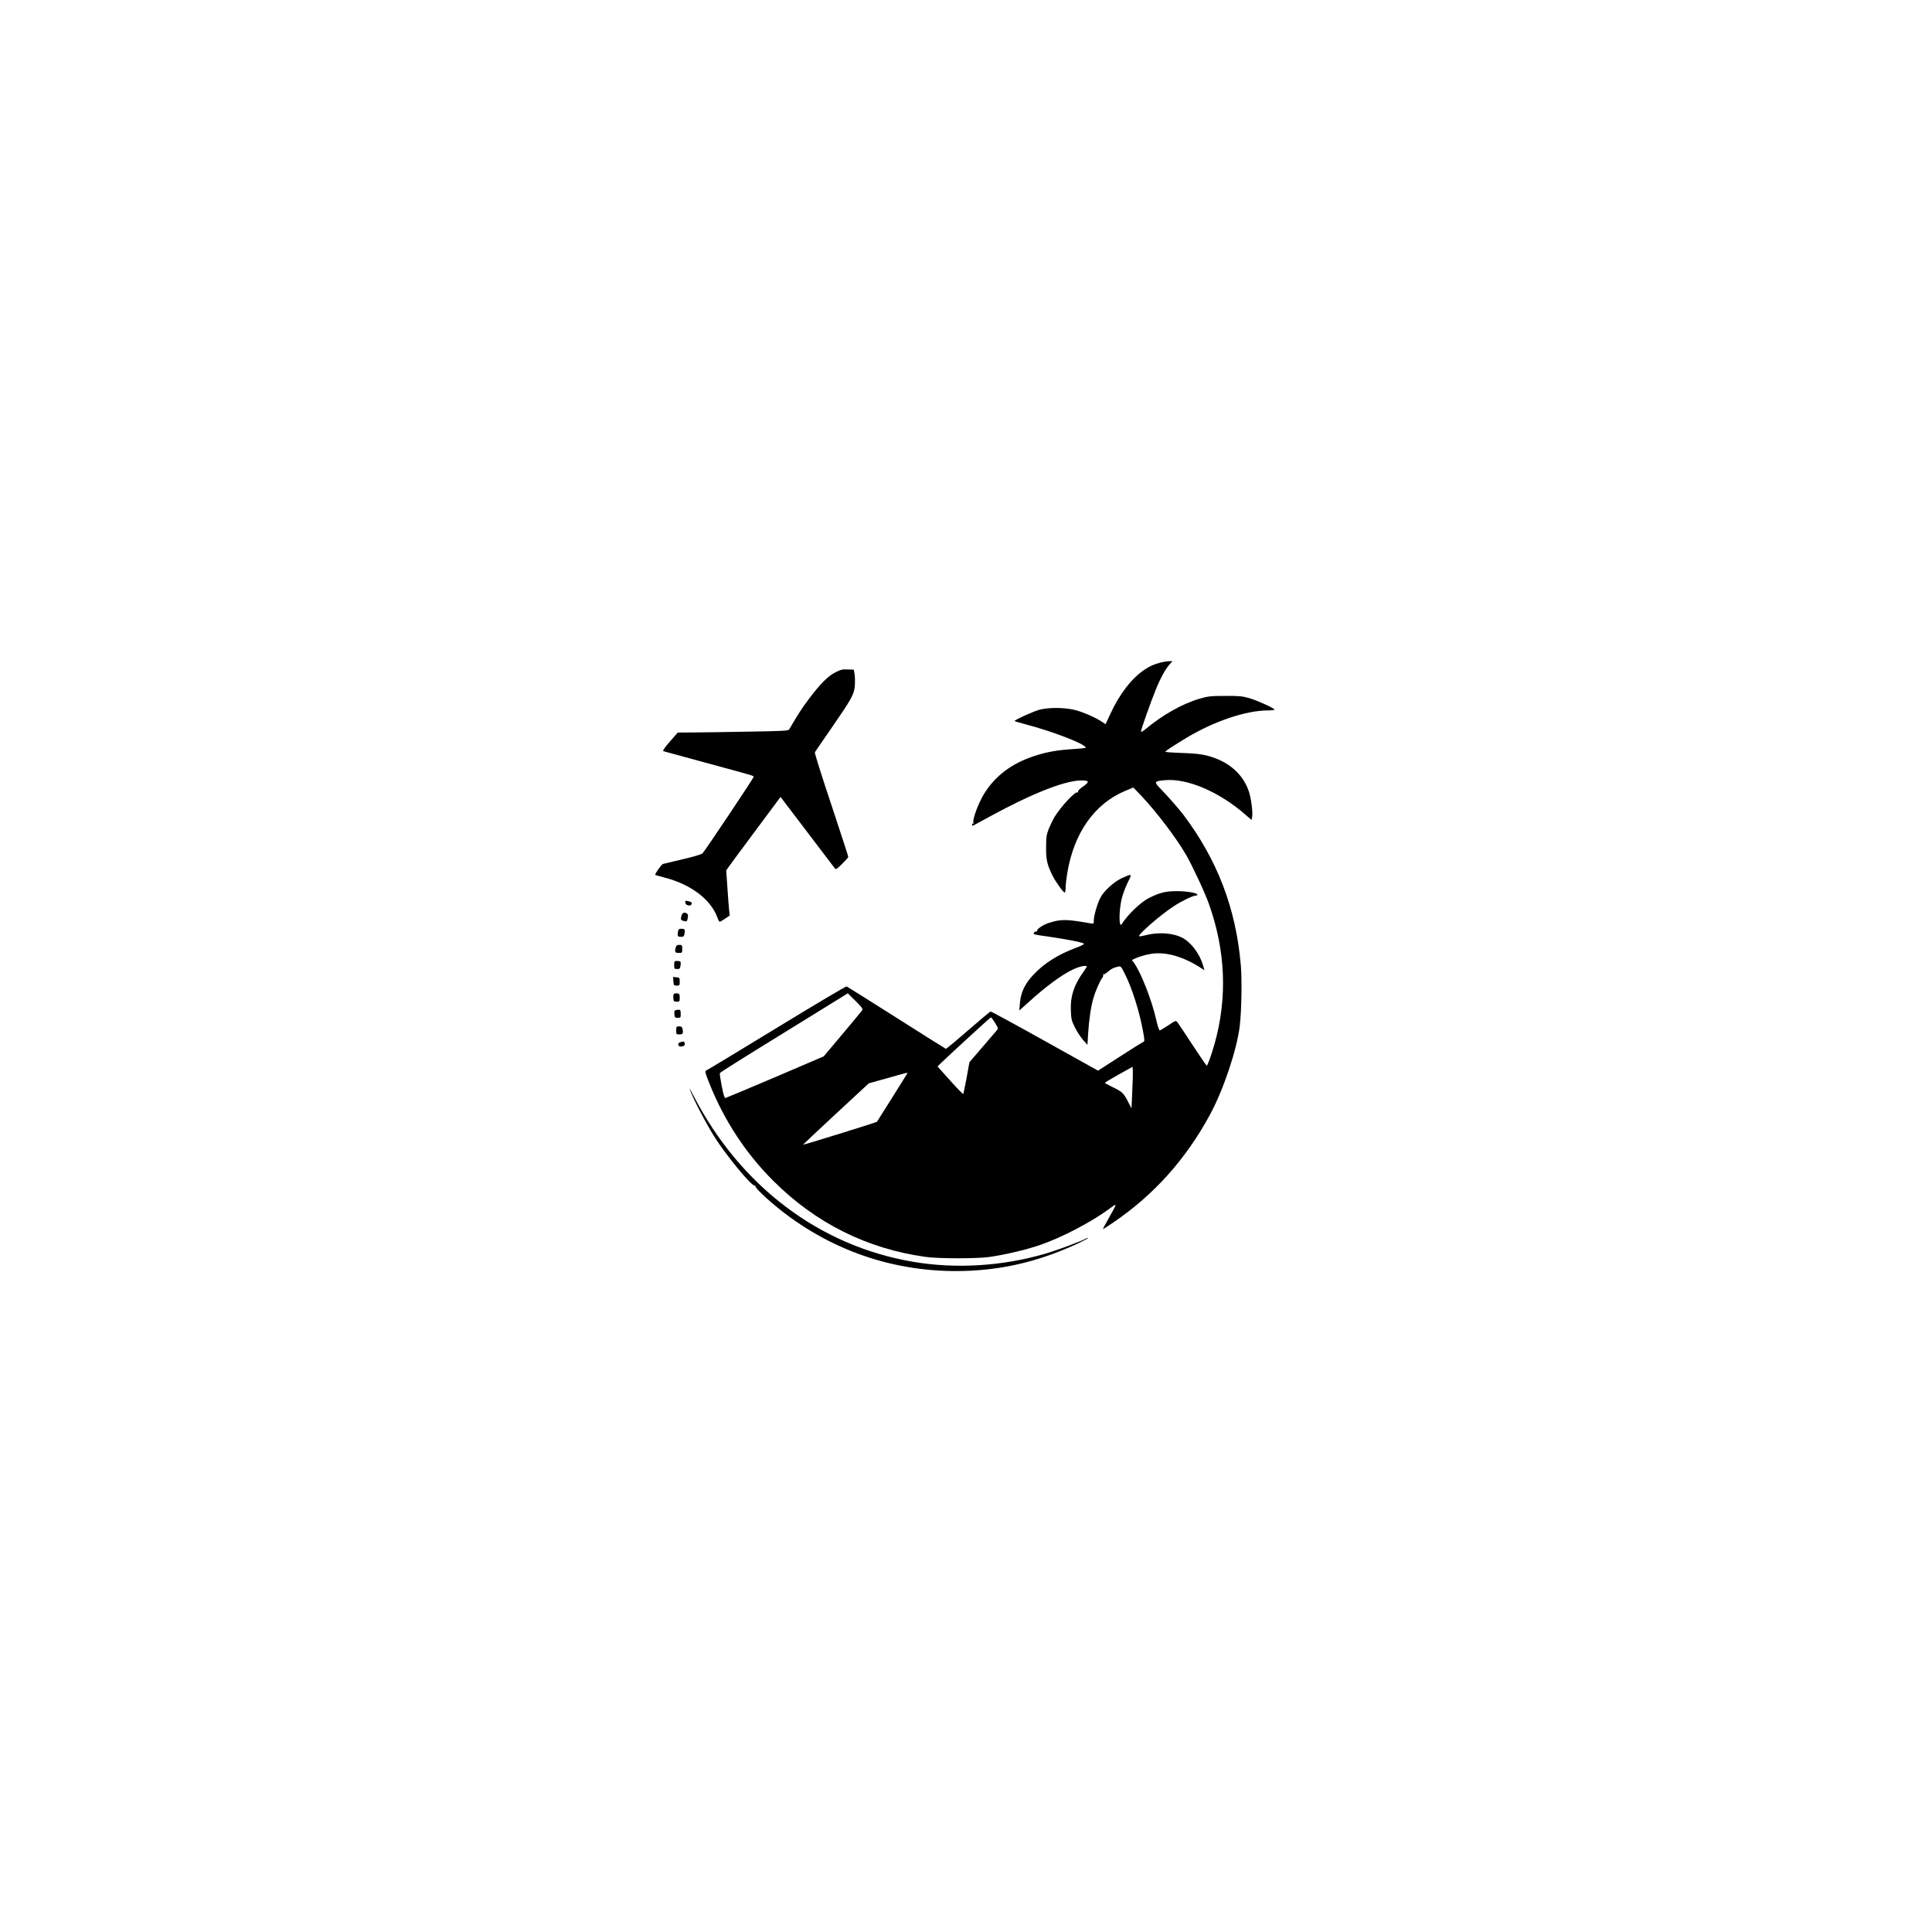 <?xml version="1.0" standalone="no"?>
<!DOCTYPE svg PUBLIC "-//W3C//DTD SVG 20010904//EN"
 "http://www.w3.org/TR/2001/REC-SVG-20010904/DTD/svg10.dtd">
<svg version="1.0" xmlns="http://www.w3.org/2000/svg"
 width="1920pt" height="1920pt" viewBox="0 0 1920 1920"
 preserveAspectRatio="xMidYMid meet">

<g transform="translate(0,1920) scale(0.1,-0.1)"
fill="#000000" stroke="none">
<path d="M11535 12616 c-71 -19 -103 -33 -162 -72 -126 -84 -248 -241 -339
-440 l-47 -101 -33 22 c-60 41 -177 93 -259 116 -103 29 -268 31 -365 6 -62
-17 -255 -105 -247 -113 2 -2 39 -13 83 -25 287 -74 624 -203 624 -240 0 -3
-55 -9 -122 -13 -162 -10 -270 -29 -398 -72 -218 -73 -378 -194 -488 -369 -58
-93 -120 -260 -108 -292 3 -8 1 -11 -4 -8 -6 3 -10 -1 -10 -10 0 -12 4 -13 18
-6 9 5 85 46 167 91 414 225 733 351 897 354 84 1 89 -13 23 -59 -33 -22 -54
-43 -51 -51 3 -7 0 -11 -7 -8 -23 9 -161 -139 -225 -241 -17 -28 -43 -82 -59
-120 -23 -61 -27 -84 -27 -185 -1 -124 10 -173 64 -282 31 -62 107 -168 121
-168 5 0 9 21 9 48 0 26 7 88 15 137 65 405 271 698 579 826 l79 33 85 -89
c147 -156 336 -405 436 -575 62 -106 188 -375 229 -490 167 -466 186 -935 58
-1391 -35 -123 -70 -219 -79 -219 -4 1 -67 93 -141 206 -74 113 -141 214 -150
225 -16 19 -18 18 -91 -31 -41 -27 -80 -50 -85 -50 -6 0 -21 46 -34 103 -44
197 -150 467 -221 568 l-22 29 47 21 c26 11 81 28 123 36 154 32 336 -18 529
-144 l23 -15 -16 54 c-34 113 -119 225 -207 270 -95 48 -239 57 -370 22 -28
-7 -53 -11 -56 -8 -15 15 213 213 342 297 84 55 192 107 221 107 9 0 16 4 16
9 0 17 -105 35 -205 35 -111 0 -166 -14 -273 -66 -82 -40 -214 -166 -274 -261
-28 -45 -30 118 -3 242 11 48 37 120 61 168 47 95 49 94 -62 44 -73 -34 -171
-123 -206 -188 -31 -56 -68 -183 -68 -231 0 -32 -2 -34 -27 -29 -244 43 -297
44 -414 7 -63 -19 -132 -66 -122 -83 3 -5 1 -7 -4 -4 -6 4 -17 -1 -26 -11 -15
-17 -7 -19 143 -40 185 -27 339 -57 352 -70 5 -5 -30 -23 -79 -41 -181 -68
-320 -156 -426 -271 -85 -91 -124 -176 -132 -288 l-5 -64 88 79 c181 164 329
273 446 329 63 30 136 45 136 28 0 -4 -16 -28 -35 -55 -92 -129 -129 -241
-123 -379 3 -88 7 -104 41 -171 20 -41 56 -96 80 -123 l44 -50 7 116 c8 132
28 267 52 348 20 70 63 168 86 199 10 13 15 28 11 35 -3 6 -3 8 2 4 4 -4 23 6
43 23 35 31 54 41 104 53 26 6 30 2 66 -71 73 -144 146 -376 182 -575 16 -89
16 -97 1 -103 -9 -3 -113 -69 -233 -146 l-216 -139 -529 295 c-290 162 -533
294 -539 293 -6 -2 -107 -86 -224 -188 -117 -102 -216 -184 -220 -183 -4 1
-225 140 -491 309 -265 168 -488 308 -495 311 -7 3 -320 -183 -695 -412 -376
-229 -690 -420 -700 -423 -16 -6 -13 -20 34 -137 147 -365 360 -689 632 -960
420 -420 933 -676 1515 -756 125 -18 507 -18 630 -1 154 22 353 68 499 117
218 74 516 229 701 366 53 40 61 43 53 22 -4 -10 -33 -64 -65 -120 -32 -57
-58 -105 -58 -108 0 -3 47 27 105 67 405 276 720 628 961 1073 133 247 264
637 294 875 18 142 24 463 11 610 -49 565 -233 1045 -572 1495 -37 49 -155
184 -213 243 -81 83 -80 87 23 98 225 24 549 -114 811 -345 l58 -50 6 32 c8
44 -11 189 -34 255 -62 177 -205 298 -415 353 -58 15 -126 22 -247 26 -93 3
-168 9 -167 12 0 8 79 59 214 141 274 164 590 270 807 270 38 0 67 4 64 9 -11
17 -173 90 -251 113 -69 20 -102 23 -240 22 -145 0 -169 -3 -255 -28 -171 -50
-369 -162 -542 -307 -28 -23 -38 -27 -38 -15 0 19 98 295 147 415 43 107 95
202 135 247 l30 34 -33 -1 c-19 0 -56 -6 -84 -13z m-2968 -3457 c-6 -10 -95
-117 -196 -237 l-185 -220 -481 -206 c-265 -113 -488 -206 -496 -208 -9 -2
-19 31 -36 117 -13 65 -22 124 -19 131 2 6 262 170 578 364 315 195 600 371
633 391 l60 38 77 -76 c67 -67 76 -79 65 -94z m1322 -125 c33 -55 33 -56 14
-77 -11 -12 -76 -88 -144 -168 l-125 -145 -28 -155 c-16 -85 -31 -157 -33
-161 -2 -4 -61 56 -130 133 l-126 141 34 33 c94 91 491 455 497 455 4 0 22
-25 41 -56z m1363 -684 l-7 -165 -37 71 c-42 82 -58 96 -156 143 -40 19 -72
37 -72 40 0 3 62 40 138 83 l137 76 3 -41 c1 -23 -1 -116 -6 -207z m-2238 178
c-34 -56 -297 -474 -299 -476 -6 -7 -735 -233 -735 -228 0 2 147 140 327 307
l327 303 186 52 c211 60 204 58 194 42z"/>
<path d="M8305 12520 c-74 -36 -155 -117 -267 -267 -71 -94 -104 -146 -196
-303 -8 -12 -71 -16 -408 -21 -219 -4 -466 -8 -549 -8 l-150 -1 -78 -90 c-51
-58 -74 -92 -65 -95 7 -2 189 -52 403 -110 512 -139 495 -134 495 -145 0 -12
-486 -739 -509 -761 -9 -9 -94 -35 -196 -58 -99 -24 -188 -45 -197 -47 -15 -5
-84 -102 -76 -109 2 -1 41 -13 88 -25 267 -68 465 -219 531 -402 7 -21 17 -38
22 -38 4 0 29 14 54 31 l45 31 -6 52 c-3 28 -11 129 -17 224 l-12 172 34 48
c18 26 140 190 270 365 l236 317 264 -347 c145 -191 269 -354 276 -363 10 -13
20 -7 72 45 34 33 61 64 61 70 0 6 -76 240 -169 520 -94 280 -167 514 -163
519 3 6 70 103 148 216 218 315 241 356 249 443 3 40 2 92 -2 117 l-8 45 -60
2 c-49 3 -71 -2 -120 -27z"/>
<path d="M6810 10231 c0 -26 47 -41 61 -20 10 17 2 26 -33 34 -24 6 -28 4 -28
-14z"/>
<path d="M6772 10098 c-10 -38 -7 -43 29 -52 24 -5 27 -3 34 31 4 25 2 38 -7
44 -27 18 -47 9 -56 -23z"/>
<path d="M6737 9938 c-6 -42 -2 -48 32 -48 25 0 29 5 34 33 6 41 2 47 -32 47
-25 0 -29 -5 -34 -32z"/>
<path d="M6716 9788 c-13 -49 -8 -58 29 -58 34 0 35 1 35 40 0 37 -2 40 -29
40 -21 0 -30 -6 -35 -22z"/>
<path d="M6700 9610 c0 -37 2 -40 29 -40 25 0 29 4 34 33 6 41 2 47 -34 47
-27 0 -29 -2 -29 -40z"/>
<path d="M6692 9448 c3 -40 5 -43 33 -43 28 0 30 2 30 40 0 38 -2 40 -33 43
l-33 3 3 -43z"/>
<path d="M6694 9317 c-3 -9 -4 -28 -2 -44 3 -24 7 -28 33 -28 28 0 30 2 30 40
0 36 -3 40 -28 43 -17 2 -29 -2 -33 -11z"/>
<path d="M6722 9163 c-20 -4 -23 -10 -20 -41 3 -34 6 -37 33 -37 28 0 30 2 30
39 0 41 -5 46 -43 39z"/>
<path d="M6720 8960 c0 -38 2 -40 29 -40 36 0 43 9 35 49 -6 26 -11 31 -35 31
-27 0 -29 -3 -29 -40z"/>
<path d="M6763 8843 c-15 -3 -23 -12 -23 -24 0 -20 33 -26 58 -11 12 8 7 43
-7 41 -3 -1 -16 -4 -28 -6z"/>
<path d="M6853 8380 c21 -70 152 -324 241 -468 120 -193 383 -511 409 -495 6
3 7 1 4 -4 -8 -13 111 -127 242 -232 544 -433 1203 -644 1900 -609 369 19 710
106 1066 272 52 25 95 47 95 51 0 3 -3 4 -7 2 -52 -31 -289 -119 -418 -157
-428 -124 -888 -152 -1314 -79 -928 158 -1712 751 -2176 1644 -25 50 -44 83
-42 75z"/>
</g>
</svg>
